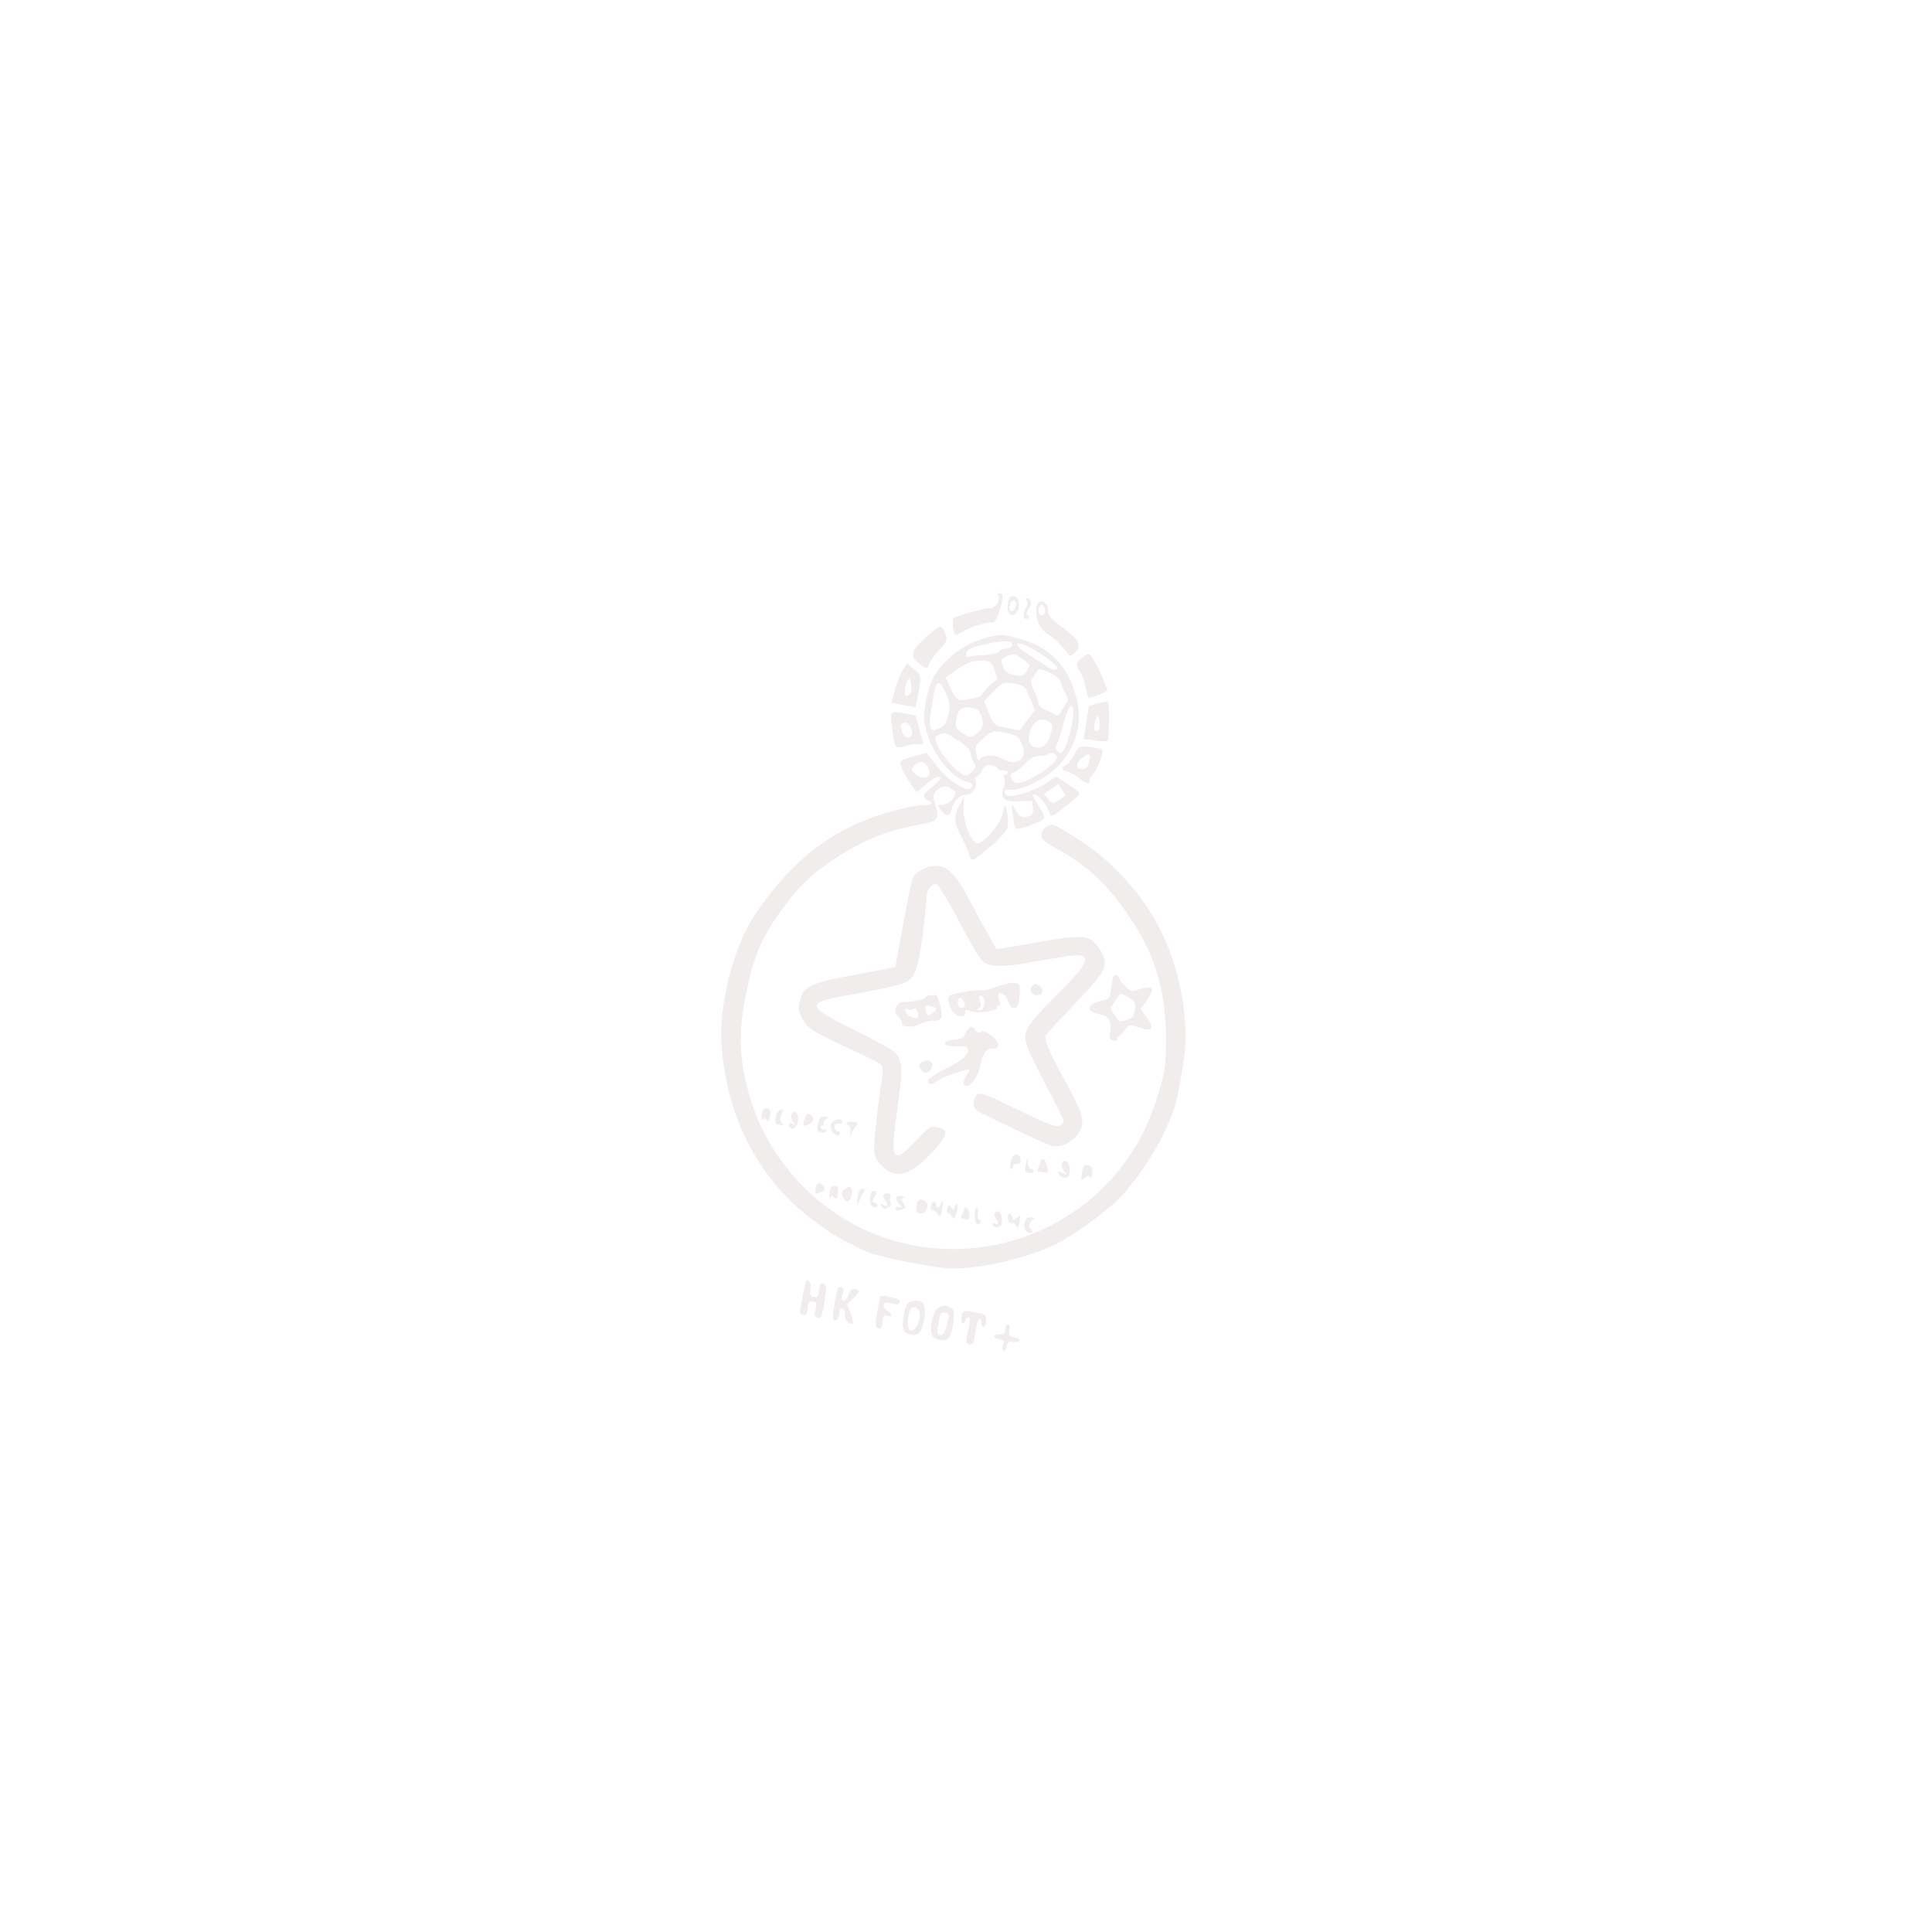 <?xml version="1.0" encoding="UTF-8" standalone="no" ?>
<!DOCTYPE svg PUBLIC "-//W3C//DTD SVG 1.1//EN" "http://www.w3.org/Graphics/SVG/1.1/DTD/svg11.dtd">
<svg xmlns="http://www.w3.org/2000/svg" xmlns:xlink="http://www.w3.org/1999/xlink" version="1.1" width="1080" height="1080" viewBox="0 0 1080 1080" xml:space="preserve">
<desc>Created with Fabric.js 5.2.4</desc>
<defs>
</defs>
<g transform="matrix(1 0 0 1 540 540)" id="b6f6a80b-4d0d-4028-a770-e7369c7e1c63"  >
<rect style="stroke: none; stroke-width: 1; stroke-dasharray: none; stroke-linecap: butt; stroke-dashoffset: 0; stroke-linejoin: miter; stroke-miterlimit: 4; fill: rgb(255,255,255); fill-rule: nonzero; opacity: 1; visibility: hidden;" vector-effect="non-scaling-stroke"  x="-540" y="-540" rx="0" ry="0" width="1080" height="1080" />
</g>
<g transform="matrix(1 0 0 1 540 540)" id="8841ee6a-e81c-4602-900f-09466887391b"  >
</g>
<g transform="matrix(0.98 0.18 -0.18 0.98 540 540)"  >
<g style="" vector-effect="non-scaling-stroke"   >
		<g transform="matrix(0.13 0 0 -0.13 -29.7 -195.36)"  >
<path style="stroke: none; stroke-width: 1; stroke-dasharray: none; stroke-linecap: butt; stroke-dashoffset: 0; stroke-linejoin: miter; stroke-miterlimit: 4; fill: rgb(237,233,232); fill-opacity: 0.79; fill-rule: nonzero; opacity: 1;" vector-effect="non-scaling-stroke"  transform=" translate(-1230.47, -3665)" d="M 1307 3759 C 1322 3744 1303 3700 1283 3700 C 1268 3700 1150 3644 1136 3630 C 1127 3621 1147 3560 1158 3560 C 1161 3560 1173 3569 1184 3579 C 1209 3602 1280 3640 1297 3640 C 1315 3640 1321 3655 1326 3715 C 1329 3762 1327 3770 1313 3770 C 1300 3770 1299 3767 1307 3759 z" stroke-linecap="round" />
</g>
		<g transform="matrix(0.13 0 0 -0.13 -10.42 -203.68)"  >
<path style="stroke: none; stroke-width: 1; stroke-dasharray: none; stroke-linecap: butt; stroke-dashoffset: 0; stroke-linejoin: miter; stroke-miterlimit: 4; fill: rgb(237,233,232); fill-opacity: 0.79; fill-rule: nonzero; opacity: 1;" vector-effect="non-scaling-stroke"  transform=" translate(-1375.13, -3727.4)" d="M 1357 3763 C 1346 3752 1349 3705 1362 3692 C 1378 3676 1400 3695 1400 3724 C 1400 3756 1373 3780 1357 3763 z M 1386 3728 C 1384 3696 1360 3693 1360 3724 C 1360 3739 1366 3750 1374 3750 C 1381 3750 1387 3741 1386 3728 z" stroke-linecap="round" />
</g>
		<g transform="matrix(0.13 0 0 -0.13 -2.39 -203.36)"  >
<path style="stroke: none; stroke-width: 1; stroke-dasharray: none; stroke-linecap: butt; stroke-dashoffset: 0; stroke-linejoin: miter; stroke-miterlimit: 4; fill: rgb(237,233,232); fill-opacity: 0.79; fill-rule: nonzero; opacity: 1;" vector-effect="non-scaling-stroke"  transform=" translate(-1435.32, -3725.02)" d="M 1427 3759 C 1435 3751 1435 3741 1427 3724 C 1416 3698 1432 3668 1447 3685 C 1452 3689 1449 3695 1443 3697 C 1433 3700 1433 3707 1441 3722 C 1453 3744 1446 3770 1428 3770 C 1419 3770 1419 3767 1427 3759 z" stroke-linecap="round" />
</g>
		<g transform="matrix(0.13 0 0 -0.13 16.19 -195.38)"  >
<path style="stroke: none; stroke-width: 1; stroke-dasharray: none; stroke-linecap: butt; stroke-dashoffset: 0; stroke-linejoin: miter; stroke-miterlimit: 4; fill: rgb(237,233,232); fill-opacity: 0.79; fill-rule: nonzero; opacity: 1;" vector-effect="non-scaling-stroke"  transform=" translate(-1574.65, -3665.14)" d="M 1477 3764 C 1465 3752 1469 3715 1486 3682 C 1496 3661 1517 3643 1548 3630 C 1574 3618 1608 3597 1623 3582 C 1651 3555 1652 3555 1666 3575 C 1694 3612 1680 3633 1600 3672 C 1538 3703 1524 3714 1520 3737 C 1515 3764 1492 3778 1477 3764 z M 1510 3723 C 1510 3716 1503 3710 1495 3710 C 1480 3710 1474 3741 1487 3753 C 1495 3761 1510 3741 1510 3723 z" stroke-linecap="round" />
</g>
		<g transform="matrix(0.13 0 0 -0.13 0 -8.61)"  >
<path style="stroke: none; stroke-width: 1; stroke-dasharray: none; stroke-linecap: butt; stroke-dashoffset: 0; stroke-linejoin: miter; stroke-miterlimit: 4; fill: rgb(237,233,232); fill-opacity: 0.79; fill-rule: nonzero; opacity: 1;" vector-effect="non-scaling-stroke"  transform=" translate(-1453.26, -2264.34)" d="M 1349 3632 C 1270 3612 1188 3556 1142 3492 C 1091 3420 1078 3383 1077 3295 C 1076 3224 1079 3208 1107 3155 C 1155 3062 1255 2980 1320 2980 C 1335 2980 1340 2975 1338 2963 C 1331 2929 1232 2969 1163 3033 L 1120 3072 L 1065 3046 C 1011 3019 1010 3018 1024 2992 C 1032 2977 1054 2950 1074 2931 L 1109 2897 L 1130 2923 C 1161 2962 1180 2980 1191 2980 C 1206 2980 1201 2969 1170 2933 C 1135 2893 1133 2880 1160 2873 C 1190 2865 1184 2853 1145 2847 C 1098 2839 958 2772 885 2721 C 725 2612 611 2465 517 2250 C 451 2097 433 1837 479 1666 C 560 1356 750 1120 1022 990 C 1099 953 1135 940 1255 908 C 1300 896 1552 891 1620 902 C 1754 922 1966 1017 2071 1103 C 2147 1166 2262 1290 2295 1346 C 2369 1468 2424 1612 2446 1745 C 2458 1812 2454 2011 2440 2075 C 2384 2338 2252 2550 2055 2695 C 1961 2764 1912 2791 1802 2835 C 1713 2870 1708 2871 1689 2854 C 1667 2834 1664 2807 1683 2793 C 1689 2788 1720 2776 1750 2766 C 1892 2718 1992 2654 2111 2532 C 2268 2372 2343 2204 2375 1941 C 2382 1882 2364 1733 2338 1640 C 2215 1190 1760 904 1295 985 C 1016 1034 763 1222 637 1475 C 564 1622 539 1732 541 1895 C 543 2074 564 2168 636 2311 C 686 2411 727 2467 809 2548 C 911 2648 1016 2714 1152 2765 C 1221 2790 1226 2801 1200 2853 C 1179 2895 1179 2899 1194 2923 C 1208 2943 1233 2951 1248 2940 C 1249 2938 1254 2937 1259 2936 C 1290 2932 1266 2876 1228 2864 L 1208 2858 L 1228 2838 C 1250 2815 1270 2821 1270 2850 C 1270 2883 1292 2918 1316 2924 C 1348 2932 1364 2964 1350 2990 C 1344 3001 1343 3010 1349 3010 C 1354 3010 1363 3024 1369 3040 C 1376 3063 1385 3070 1404 3070 C 1418 3070 1431 3066 1434 3061 C 1437 3056 1449 3054 1460 3057 C 1471 3060 1480 3057 1480 3051 C 1480 3045 1475 3040 1469 3040 C 1460 3040 1461 3036 1469 3026 C 1475 3019 1477 3000 1474 2983 C 1465 2937 1489 2923 1551 2939 C 1579 2946 1603 2951 1605 2949 C 1607 2947 1611 2933 1615 2918 C 1620 2898 1617 2889 1603 2883 C 1576 2869 1565 2872 1540 2900 C 1522 2921 1519 2922 1525 2905 C 1529 2894 1536 2870 1542 2853 C 1547 2835 1556 2820 1561 2820 C 1580 2820 1670 2875 1670 2886 C 1670 2891 1662 2905 1653 2916 C 1596 2980 1596 2980 1613 2980 C 1630 2980 1671 2944 1689 2913 C 1699 2897 1702 2898 1727 2926 C 1779 2983 1800 3010 1800 3018 C 1800 3023 1775 3037 1744 3049 L 1688 3073 L 1652 3037 C 1607 2995 1516 2946 1495 2954 C 1474 2962 1476 2980 1498 2980 C 1533 2981 1597 3018 1646 3068 C 1742 3164 1769 3301 1715 3418 C 1657 3546 1566 3614 1438 3628 C 1396 3632 1356 3634 1349 3632 z M 1400 3596 C 1400 3588 1389 3579 1375 3576 C 1361 3572 1350 3566 1350 3561 C 1350 3552 1306 3534 1264 3526 C 1254 3523 1237 3519 1228 3515 C 1215 3510 1210 3513 1210 3527 C 1210 3539 1225 3552 1258 3567 C 1352 3610 1400 3620 1400 3596 z M 1546 3573 C 1576 3559 1603 3544 1605 3539 C 1614 3526 1592 3519 1573 3529 C 1563 3534 1526 3549 1490 3563 C 1416 3591 1395 3617 1455 3606 C 1475 3602 1517 3587 1546 3573 z M 1456 3544 C 1475 3535 1490 3526 1490 3525 C 1490 3523 1486 3510 1480 3496 C 1472 3475 1464 3470 1438 3470 C 1400 3470 1387 3477 1372 3506 C 1362 3524 1364 3530 1383 3543 C 1411 3563 1415 3563 1456 3544 z M 1608 3499 C 1620 3494 1633 3482 1637 3473 C 1640 3463 1652 3445 1663 3433 C 1680 3414 1681 3406 1673 3388 C 1667 3375 1659 3357 1656 3346 C 1652 3333 1645 3330 1632 3335 C 1623 3339 1603 3345 1588 3348 C 1571 3350 1558 3361 1554 3374 C 1550 3385 1537 3408 1525 3424 C 1509 3444 1505 3458 1510 3469 C 1515 3478 1521 3493 1524 3503 C 1530 3521 1550 3520 1608 3499 z M 1344 3476 L 1362 3442 L 1336 3407 C 1322 3389 1310 3368 1310 3363 C 1310 3353 1281 3339 1232 3325 C 1209 3318 1200 3325 1163 3376 L 1142 3407 L 1185 3451 C 1225 3492 1254 3506 1305 3509 C 1319 3510 1332 3499 1344 3476 z M 1515 3386 L 1546 3338 L 1522 3289 L 1497 3240 L 1441 3241 C 1385 3241 1385 3241 1354 3288 L 1324 3335 L 1346 3370 C 1384 3429 1392 3435 1439 3435 C 1481 3435 1485 3432 1515 3386 z M 1182 3248 C 1179 3211 1173 3197 1153 3184 C 1132 3171 1126 3170 1119 3181 C 1108 3199 1108 3201 1105 3290 C 1102 3390 1113 3402 1154 3342 C 1181 3302 1185 3287 1182 3248 z M 1714 3297 C 1714 3257 1708 3212 1702 3196 C 1692 3172 1687 3170 1674 3181 C 1666 3188 1662 3200 1665 3209 C 1669 3218 1673 3250 1676 3280 C 1682 3366 1690 3394 1704 3380 C 1710 3374 1715 3339 1714 3297 z M 1632 3249 C 1629 3204 1611 3180 1580 3180 C 1543 3180 1529 3225 1551 3274 C 1564 3302 1585 3310 1615 3299 C 1632 3293 1635 3285 1632 3249 z M 1306 3292 C 1325 3280 1341 3240 1335 3221 C 1332 3211 1321 3195 1311 3186 C 1294 3170 1289 3170 1256 3184 C 1223 3198 1220 3202 1220 3239 C 1220 3267 1225 3282 1238 3289 C 1258 3301 1290 3303 1306 3292 z M 1517 3183 C 1558 3122 1514 3081 1438 3108 C 1406 3120 1350 3104 1349 3082 C 1349 3073 1342 3082 1334 3102 C 1318 3139 1319 3140 1351 3180 C 1382 3219 1385 3220 1439 3219 C 1491 3217 1497 3215 1517 3183 z M 1247 3148 C 1280 3135 1302 3119 1306 3106 C 1310 3094 1319 3077 1328 3068 C 1341 3052 1341 3048 1326 3026 C 1314 3007 1305 3003 1291 3008 C 1252 3022 1179 3080 1160 3112 C 1141 3143 1141 3146 1157 3158 C 1180 3174 1186 3174 1247 3148 z M 1675 3160 C 1693 3131 1552 3002 1518 3015 C 1496 3024 1487 3050 1504 3056 C 1512 3059 1530 3079 1545 3101 C 1562 3128 1580 3143 1601 3147 C 1617 3150 1633 3157 1636 3161 C 1643 3173 1667 3172 1675 3160 z M 1720 2976 C 1695 2952 1695 2951 1672 2970 L 1650 2989 L 1676 3015 L 1703 3042 L 1724 3021 L 1744 3000 L 1720 2976 z M 1136 3013 C 1155 2988 1153 2972 1131 2965 C 1111 2959 1070 2978 1070 2993 C 1070 3006 1094 3029 1109 3030 C 1117 3030 1129 3022 1136 3013 z" stroke-linecap="round" />
</g>
		<g transform="matrix(0.13 0 0 -0.13 -52.36 -172.51)"  >
<path style="stroke: none; stroke-width: 1; stroke-dasharray: none; stroke-linecap: butt; stroke-dashoffset: 0; stroke-linejoin: miter; stroke-miterlimit: 4; fill: rgb(237,233,232); fill-opacity: 0.79; fill-rule: nonzero; opacity: 1;" vector-effect="non-scaling-stroke"  transform=" translate(-1060.53, -3493.64)" d="M 1075 3577 C 986 3473 976 3443 1021 3418 C 1059 3396 1070 3395 1070 3416 C 1070 3425 1084 3456 1101 3484 C 1130 3530 1131 3537 1119 3559 C 1102 3588 1089 3594 1075 3577 z" stroke-linecap="round" />
</g>
		<g transform="matrix(0.13 0 0 -0.13 40.32 -172.43)"  >
<path style="stroke: none; stroke-width: 1; stroke-dasharray: none; stroke-linecap: butt; stroke-dashoffset: 0; stroke-linejoin: miter; stroke-miterlimit: 4; fill: rgb(237,233,232); fill-opacity: 0.79; fill-rule: nonzero; opacity: 1;" vector-effect="non-scaling-stroke"  transform=" translate(-1755.69, -3493.02)" d="M 1701 3569 C 1675 3541 1675 3528 1700 3505 C 1710 3496 1727 3468 1736 3444 C 1745 3420 1755 3400 1758 3400 C 1766 3400 1830 3441 1830 3446 C 1830 3457 1761 3556 1742 3573 C 1723 3591 1721 3591 1701 3569 z" stroke-linecap="round" />
</g>
		<g transform="matrix(0.13 0 0 -0.13 -60.9 -149.36)"  >
<path style="stroke: none; stroke-width: 1; stroke-dasharray: none; stroke-linecap: butt; stroke-dashoffset: 0; stroke-linejoin: miter; stroke-miterlimit: 4; fill: rgb(237,233,232); fill-opacity: 0.79; fill-rule: nonzero; opacity: 1;" vector-effect="non-scaling-stroke"  transform=" translate(-996.5, -3320)" d="M 966 3377 C 958 3360 950 3319 948 3288 L 943 3230 L 997 3230 L 1050 3230 L 1050 3299 C 1050 3367 1050 3368 1014 3389 L 979 3410 L 966 3377 z M 1016 3285 C 1013 3277 1006 3270 1000 3270 C 989 3270 986 3333 997 3344 C 1007 3354 1023 3303 1016 3285 z" stroke-linecap="round" />
</g>
		<g transform="matrix(0.13 0 0 -0.13 48.43 -148.58)"  >
<path style="stroke: none; stroke-width: 1; stroke-dasharray: none; stroke-linecap: butt; stroke-dashoffset: 0; stroke-linejoin: miter; stroke-miterlimit: 4; fill: rgb(237,233,232); fill-opacity: 0.79; fill-rule: nonzero; opacity: 1;" vector-effect="non-scaling-stroke"  transform=" translate(-1816.46, -3314.13)" d="M 1799 3389 L 1763 3370 L 1765 3298 L 1766 3226 L 1816 3229 C 1843 3230 1867 3234 1869 3236 C 1875 3242 1850 3393 1842 3401 C 1838 3405 1819 3399 1799 3389 z M 1823 3278 C 1821 3273 1815 3270 1809 3270 C 1798 3270 1797 3323 1808 3334 C 1815 3342 1829 3290 1823 3278 z" stroke-linecap="round" />
</g>
		<g transform="matrix(0.13 0 0 -0.13 43.43 -123.39)"  >
<path style="stroke: none; stroke-width: 1; stroke-dasharray: none; stroke-linecap: butt; stroke-dashoffset: 0; stroke-linejoin: miter; stroke-miterlimit: 4; fill: rgb(237,233,232); fill-opacity: 0.79; fill-rule: nonzero; opacity: 1;" vector-effect="non-scaling-stroke"  transform=" translate(-1778.95, -3125.2)" d="M 1799 3202 C 1755 3199 1752 3197 1741 3161 C 1735 3140 1723 3117 1715 3110 C 1693 3092 1697 3080 1723 3080 C 1735 3080 1762 3071 1782 3060 C 1804 3048 1822 3044 1825 3050 C 1828 3056 1828 3060 1824 3060 C 1821 3060 1824 3070 1832 3083 C 1849 3109 1865 3197 1853 3202 C 1849 3203 1824 3204 1799 3202 z M 1808 3138 C 1806 3113 1800 3104 1783 3102 C 1755 3098 1752 3124 1777 3152 C 1801 3179 1812 3174 1808 3138 z" stroke-linecap="round" />
</g>
		<g transform="matrix(0.13 0 0 -0.13 -56.55 -123.46)"  >
<path style="stroke: none; stroke-width: 1; stroke-dasharray: none; stroke-linecap: butt; stroke-dashoffset: 0; stroke-linejoin: miter; stroke-miterlimit: 4; fill: rgb(237,233,232); fill-opacity: 0.79; fill-rule: nonzero; opacity: 1;" vector-effect="non-scaling-stroke"  transform=" translate(-1029.14, -3125.73)" d="M 950 3188 C 950 3177 962 3136 986 3068 C 994 3047 1007 3046 1040 3065 C 1054 3073 1076 3079 1088 3080 C 1101 3080 1110 3083 1108 3088 C 1107 3092 1094 3119 1080 3148 L 1055 3200 L 1003 3200 C 967 3200 950 3196 950 3188 z M 1053 3113 C 1045 3091 1020 3098 1008 3126 C 998 3147 999 3153 1011 3160 C 1028 3171 1061 3134 1053 3113 z" stroke-linecap="round" />
</g>
		<g transform="matrix(0.13 0 0 -0.13 -6.08 -76.47)"  >
<path style="stroke: none; stroke-width: 1; stroke-dasharray: none; stroke-linecap: butt; stroke-dashoffset: 0; stroke-linejoin: miter; stroke-miterlimit: 4; fill: rgb(237,233,232); fill-opacity: 0.79; fill-rule: nonzero; opacity: 1;" vector-effect="non-scaling-stroke"  transform=" translate(-1407.63, -2773.3)" d="M 1301 2863 C 1284 2810 1291 2785 1338 2724 C 1359 2697 1380 2667 1383 2658 C 1393 2631 1405 2636 1441 2683 C 1460 2706 1477 2727 1480 2730 C 1483 2733 1495 2751 1507 2770 C 1526 2803 1527 2808 1514 2853 C 1497 2908 1490 2913 1492 2868 C 1494 2814 1427 2704 1400 2715 C 1370 2727 1328 2801 1321 2853 L 1314 2905 L 1301 2863 z" stroke-linecap="round" />
</g>
		<g transform="matrix(0.13 0 0 -0.13 -4.04 34.69)"  >
<path style="stroke: none; stroke-width: 1; stroke-dasharray: none; stroke-linecap: butt; stroke-dashoffset: 0; stroke-linejoin: miter; stroke-miterlimit: 4; fill: rgb(237,233,232); fill-opacity: 0.79; fill-rule: nonzero; opacity: 1;" vector-effect="non-scaling-stroke"  transform=" translate(-1422.98, -1939.58)" d="M 1223 2600 C 1211 2595 1191 2581 1178 2568 C 1156 2546 1155 2540 1155 2346 L 1155 2146 L 991 2083 C 806 2013 779 1993 776 1928 C 774 1897 780 1880 798 1858 C 835 1814 838 1813 1105 1743 C 1138 1735 1169 1724 1174 1719 C 1180 1714 1185 1682 1186 1648 C 1191 1488 1202 1363 1212 1338 C 1224 1306 1277 1270 1310 1270 C 1357 1270 1395 1300 1449 1379 C 1510 1470 1512 1500 1457 1500 C 1428 1500 1420 1493 1377 1425 C 1298 1301 1283 1319 1274 1546 C 1267 1717 1260 1749 1224 1782 C 1213 1791 1131 1819 1040 1845 C 804 1911 798 1924 972 1989 C 1034 2013 1094 2036 1105 2040 C 1116 2045 1141 2056 1160 2064 C 1247 2101 1254 2121 1246 2294 C 1242 2372 1237 2450 1233 2468 C 1228 2501 1242 2530 1265 2530 C 1272 2530 1315 2484 1360 2428 C 1519 2228 1517 2230 1567 2230 C 1592 2230 1650 2244 1703 2264 C 1892 2334 1911 2340 1930 2340 C 1973 2340 1962 2303 1885 2189 C 1780 2035 1760 1998 1760 1964 C 1760 1930 1783 1894 1902 1743 C 1950 1682 1990 1628 1990 1622 C 1990 1617 1984 1607 1976 1601 C 1965 1592 1930 1598 1818 1628 C 1618 1683 1615 1684 1600 1666 C 1593 1657 1590 1640 1594 1626 C 1598 1608 1611 1600 1647 1590 C 1674 1583 1750 1562 1817 1544 C 1885 1525 1949 1510 1961 1510 C 1998 1510 2037 1537 2058 1577 C 2082 1620 2072 1656 2019 1727 C 1990 1764 1965 1797 1961 1800 C 1958 1803 1929 1839 1897 1881 C 1859 1932 1842 1963 1846 1974 C 1850 1983 1895 2054 1946 2132 C 2057 2299 2064 2326 2005 2385 C 1950 2439 1938 2438 1653 2331 L 1570 2301 L 1523 2359 C 1496 2390 1448 2450 1415 2492 C 1327 2602 1286 2625 1223 2600 z" stroke-linecap="round" />
</g>
		<g transform="matrix(0.13 0 0 -0.13 90.45 8)"  >
<path style="stroke: none; stroke-width: 1; stroke-dasharray: none; stroke-linecap: butt; stroke-dashoffset: 0; stroke-linejoin: miter; stroke-miterlimit: 4; fill: rgb(237,233,232); fill-opacity: 0.79; fill-rule: nonzero; opacity: 1;" vector-effect="non-scaling-stroke"  transform=" translate(-2131.64, -2139.76)" d="M 2069 2268 C 2069 2261 2069 2237 2070 2214 C 2071 2177 2068 2172 2041 2160 C 2024 2154 2005 2141 1998 2133 C 1982 2114 2003 2100 2048 2100 C 2083 2100 2100 2075 2100 2024 C 2100 2006 2105 2000 2121 2000 C 2132 2000 2138 2005 2135 2010 C 2132 2016 2132 2020 2137 2020 C 2141 2020 2151 2034 2159 2051 C 2172 2081 2174 2081 2221 2075 C 2280 2067 2286 2082 2241 2126 L 2211 2155 L 2231 2199 C 2242 2224 2247 2247 2242 2252 C 2238 2256 2217 2251 2195 2240 C 2159 2221 2155 2221 2131 2237 C 2117 2246 2101 2259 2097 2267 C 2087 2283 2070 2284 2069 2268 z M 2187 2149 C 2190 2120 2186 2113 2160 2098 C 2130 2081 2130 2081 2105 2108 C 2091 2123 2081 2137 2083 2140 C 2085 2143 2092 2159 2099 2177 C 2111 2208 2112 2208 2148 2196 C 2179 2185 2185 2178 2187 2149 z" stroke-linecap="round" />
</g>
		<g transform="matrix(0.13 0 0 -0.13 41.33 5.88)"  >
<path style="stroke: none; stroke-width: 1; stroke-dasharray: none; stroke-linecap: butt; stroke-dashoffset: 0; stroke-linejoin: miter; stroke-miterlimit: 4; fill: rgb(237,233,232); fill-opacity: 0.79; fill-rule: nonzero; opacity: 1;" vector-effect="non-scaling-stroke"  transform=" translate(-1763.23, -2155.65)" d="M 1741 2166 C 1727 2149 1752 2125 1775 2134 C 1795 2141 1794 2166 1774 2174 C 1753 2182 1754 2182 1741 2166 z" stroke-linecap="round" />
</g>
		<g transform="matrix(0.13 0 0 -0.13 13.1 16.35)"  >
<path style="stroke: none; stroke-width: 1; stroke-dasharray: none; stroke-linecap: butt; stroke-dashoffset: 0; stroke-linejoin: miter; stroke-miterlimit: 4; fill: rgb(237,233,232); fill-opacity: 0.79; fill-rule: nonzero; opacity: 1;" vector-effect="non-scaling-stroke"  transform=" translate(-1551.49, -2077.18)" d="M 1630 2156 C 1560 2119 1540 2109 1538 2111 C 1530 2118 1407 2073 1402 2062 C 1396 2045 1416 2007 1440 1992 C 1464 1978 1491 1986 1483 2006 C 1479 2018 1483 2020 1503 2015 C 1532 2007 1623 2037 1614 2051 C 1611 2056 1614 2060 1620 2060 C 1627 2060 1628 2066 1620 2079 C 1605 2108 1608 2119 1629 2113 C 1639 2111 1653 2097 1659 2083 C 1666 2068 1677 2060 1687 2062 C 1701 2065 1704 2074 1701 2110 C 1700 2135 1696 2158 1693 2162 C 1686 2174 1658 2171 1630 2156 z M 1558 2058 C 1560 2041 1555 2030 1544 2026 C 1531 2021 1530 2022 1538 2033 C 1545 2041 1545 2051 1540 2060 C 1527 2081 1528 2092 1543 2088 C 1549 2085 1556 2072 1558 2058 z M 1475 2030 C 1466 2015 1453 2018 1446 2036 C 1437 2060 1449 2072 1466 2055 C 1475 2047 1478 2036 1475 2030 z" stroke-linecap="round" />
</g>
		<g transform="matrix(0.13 0 0 -0.13 -21.43 29.23)"  >
<path style="stroke: none; stroke-width: 1; stroke-dasharray: none; stroke-linecap: butt; stroke-dashoffset: 0; stroke-linejoin: miter; stroke-miterlimit: 4; fill: rgb(237,233,232); fill-opacity: 0.79; fill-rule: nonzero; opacity: 1;" vector-effect="non-scaling-stroke"  transform=" translate(-1292.55, -1980.55)" d="M 1328 2053 C 1318 2051 1310 2045 1310 2040 C 1310 2032 1254 2009 1221 2004 C 1188 1998 1181 1956 1210 1938 C 1221 1931 1230 1919 1230 1911 C 1230 1894 1285 1903 1309 1924 C 1318 1931 1336 1940 1350 1944 C 1399 1956 1402 1963 1381 2013 C 1370 2039 1357 2059 1353 2059 C 1349 2058 1337 2056 1328 2053 z M 1364 2001 C 1366 1998 1360 1987 1350 1977 C 1334 1961 1333 1961 1322 1984 C 1313 2005 1314 2008 1336 2008 C 1349 2008 1362 2005 1364 2001 z M 1292 1948 C 1281 1937 1242 1950 1236 1967 C 1232 1978 1234 1980 1245 1977 C 1253 1973 1262 1976 1266 1982 C 1271 1989 1278 1987 1287 1975 C 1294 1964 1297 1953 1292 1948 z" stroke-linecap="round" />
</g>
		<g transform="matrix(0.13 0 0 -0.13 8.23 50.92)"  >
<path style="stroke: none; stroke-width: 1; stroke-dasharray: none; stroke-linecap: butt; stroke-dashoffset: 0; stroke-linejoin: miter; stroke-miterlimit: 4; fill: rgb(237,233,232); fill-opacity: 0.79; fill-rule: nonzero; opacity: 1;" vector-effect="non-scaling-stroke"  transform=" translate(-1515, -1817.86)" d="M 1513 1948 C 1507 1941 1501 1926 1499 1915 C 1496 1902 1483 1893 1457 1887 C 1436 1882 1421 1873 1423 1866 C 1428 1854 1439 1854 1488 1864 C 1512 1870 1521 1868 1526 1856 C 1534 1835 1507 1803 1438 1752 C 1406 1728 1380 1702 1380 1694 C 1380 1675 1396 1676 1418 1698 C 1441 1719 1464 1734 1513 1759 C 1548 1777 1551 1777 1545 1762 C 1528 1722 1528 1700 1544 1700 C 1566 1700 1590 1752 1590 1800 C 1590 1851 1605 1880 1630 1880 C 1643 1880 1650 1887 1650 1898 C 1650 1921 1582 1956 1567 1941 C 1559 1933 1551 1935 1540 1945 C 1526 1958 1521 1958 1513 1948 z" stroke-linecap="round" />
</g>
		<g transform="matrix(0.13 0 0 -0.13 -12.09 59.5)"  >
<path style="stroke: none; stroke-width: 1; stroke-dasharray: none; stroke-linecap: butt; stroke-dashoffset: 0; stroke-linejoin: miter; stroke-miterlimit: 4; fill: rgb(237,233,232); fill-opacity: 0.79; fill-rule: nonzero; opacity: 1;" vector-effect="non-scaling-stroke"  transform=" translate(-1362.55, -1753.51)" d="M 1341 1766 C 1332 1755 1333 1748 1346 1736 C 1365 1716 1390 1731 1390 1761 C 1390 1784 1358 1787 1341 1766 z" stroke-linecap="round" />
</g>
		<g transform="matrix(0.13 0 0 -0.13 -87.29 102.03)"  >
<path style="stroke: none; stroke-width: 1; stroke-dasharray: none; stroke-linecap: butt; stroke-dashoffset: 0; stroke-linejoin: miter; stroke-miterlimit: 4; fill: rgb(237,233,232); fill-opacity: 0.79; fill-rule: nonzero; opacity: 1;" vector-effect="non-scaling-stroke"  transform=" translate(-798.56, -1434.53)" d="M 793 1463 C 786 1461 780 1445 780 1429 C 780 1406 784 1400 803 1400 C 819 1400 821 1403 811 1409 C 803 1414 799 1428 802 1444 C 805 1458 807 1470 806 1469 C 806 1469 799 1466 793 1463 z" stroke-linecap="round" />
</g>
		<g transform="matrix(0.13 0 0 -0.13 -79.35 102.51)"  >
<path style="stroke: none; stroke-width: 1; stroke-dasharray: none; stroke-linecap: butt; stroke-dashoffset: 0; stroke-linejoin: miter; stroke-miterlimit: 4; fill: rgb(237,233,232); fill-opacity: 0.79; fill-rule: nonzero; opacity: 1;" vector-effect="non-scaling-stroke"  transform=" translate(-858.11, -1430.92)" d="M 844 1455 C 840 1446 845 1433 856 1424 C 873 1410 873 1409 858 1414 C 840 1419 833 1406 848 1396 C 864 1386 879 1407 876 1435 C 872 1468 853 1480 844 1455 z" stroke-linecap="round" />
</g>
		<g transform="matrix(0.13 0 0 -0.13 -71.23 101.09)"  >
<path style="stroke: none; stroke-width: 1; stroke-dasharray: none; stroke-linecap: butt; stroke-dashoffset: 0; stroke-linejoin: miter; stroke-miterlimit: 4; fill: rgb(237,233,232); fill-opacity: 0.79; fill-rule: nonzero; opacity: 1;" vector-effect="non-scaling-stroke"  transform=" translate(-919.04, -1441.64)" d="M 907 1464 C 903 1460 900 1446 900 1433 C 900 1412 902 1411 920 1422 C 931 1429 939 1441 938 1449 C 935 1465 917 1474 907 1464 z" stroke-linecap="round" />
</g>
		<g transform="matrix(0.13 0 0 -0.13 -63.1 101.97)"  >
<path style="stroke: none; stroke-width: 1; stroke-dasharray: none; stroke-linecap: butt; stroke-dashoffset: 0; stroke-linejoin: miter; stroke-miterlimit: 4; fill: rgb(237,233,232); fill-opacity: 0.79; fill-rule: nonzero; opacity: 1;" vector-effect="non-scaling-stroke"  transform=" translate(-980, -1435)" d="M 967 1463 C 963 1460 960 1444 960 1428 C 960 1407 965 1400 980 1400 C 991 1400 1000 1405 1000 1411 C 1000 1416 996 1419 991 1415 C 986 1412 979 1414 975 1420 C 972 1425 974 1430 980 1430 C 986 1430 988 1435 984 1441 C 981 1447 984 1456 991 1461 C 1002 1468 1002 1470 989 1470 C 980 1470 970 1467 967 1463 z" stroke-linecap="round" />
</g>
		<g transform="matrix(0.13 0 0 -0.13 -55.52 101.98)"  >
<path style="stroke: none; stroke-width: 1; stroke-dasharray: none; stroke-linecap: butt; stroke-dashoffset: 0; stroke-linejoin: miter; stroke-miterlimit: 4; fill: rgb(237,233,232); fill-opacity: 0.79; fill-rule: nonzero; opacity: 1;" vector-effect="non-scaling-stroke"  transform=" translate(-1036.86, -1434.9)" d="M 1021 1456 C 1012 1445 1011 1436 1020 1421 C 1031 1400 1060 1392 1060 1410 C 1060 1416 1055 1419 1048 1418 C 1042 1416 1034 1423 1032 1433 C 1030 1443 1034 1450 1044 1450 C 1053 1450 1060 1455 1060 1460 C 1060 1475 1034 1472 1021 1456 z" stroke-linecap="round" />
</g>
		<g transform="matrix(0.13 0 0 -0.13 -46.71 101.86)"  >
<path style="stroke: none; stroke-width: 1; stroke-dasharray: none; stroke-linecap: butt; stroke-dashoffset: 0; stroke-linejoin: miter; stroke-miterlimit: 4; fill: rgb(237,233,232); fill-opacity: 0.79; fill-rule: nonzero; opacity: 1;" vector-effect="non-scaling-stroke"  transform=" translate(-1102.93, -1435.8)" d="M 1080 1460 C 1080 1455 1085 1450 1090 1450 C 1096 1450 1101 1438 1101 1423 C 1103 1395 1103 1395 1107 1420 C 1110 1434 1117 1451 1122 1458 C 1130 1467 1126 1470 1106 1470 C 1092 1470 1080 1466 1080 1460 z" stroke-linecap="round" />
</g>
		<g transform="matrix(0.13 0 0 -0.13 74.98 102.22)"  >
<path style="stroke: none; stroke-width: 1; stroke-dasharray: none; stroke-linecap: butt; stroke-dashoffset: 0; stroke-linejoin: miter; stroke-miterlimit: 4; fill: rgb(237,233,232); fill-opacity: 0.79; fill-rule: nonzero; opacity: 1;" vector-effect="non-scaling-stroke"  transform=" translate(-2015.57, -1433.12)" d="M 2000 1454 C 2000 1445 2008 1431 2018 1423 C 2033 1410 2033 1410 2010 1416 C 1988 1422 1987 1421 1998 1407 C 2012 1390 2040 1395 2040 1414 C 2040 1420 2037 1435 2034 1448 C 2027 1473 2000 1478 2000 1454 z" stroke-linecap="round" />
</g>
		<g transform="matrix(0.13 0 0 -0.13 87.85 101.83)"  >
<path style="stroke: none; stroke-width: 1; stroke-dasharray: none; stroke-linecap: butt; stroke-dashoffset: 0; stroke-linejoin: miter; stroke-miterlimit: 4; fill: rgb(237,233,232); fill-opacity: 0.79; fill-rule: nonzero; opacity: 1;" vector-effect="non-scaling-stroke"  transform=" translate(-2112.09, -1436.08)" d="M 2090 1433 C 2091 1400 2092 1397 2104 1412 C 2112 1423 2120 1426 2126 1420 C 2132 1414 2135 1420 2134 1438 C 2134 1458 2127 1466 2112 1468 C 2093 1471 2090 1467 2090 1433 z" stroke-linecap="round" />
</g>
		<g transform="matrix(0.13 0 0 -0.13 -95.24 102.26)"  >
<path style="stroke: none; stroke-width: 1; stroke-dasharray: none; stroke-linecap: butt; stroke-dashoffset: 0; stroke-linejoin: miter; stroke-miterlimit: 4; fill: rgb(237,233,232); fill-opacity: 0.79; fill-rule: nonzero; opacity: 1;" vector-effect="non-scaling-stroke"  transform=" translate(-738.93, -1432.81)" d="M 721 1428 C 721 1410 724 1401 727 1408 C 730 1417 736 1418 744 1411 C 754 1403 757 1408 757 1430 C 757 1452 752 1460 738 1460 C 724 1460 720 1453 721 1428 z" stroke-linecap="round" />
</g>
		<g transform="matrix(0.13 0 0 -0.13 47.22 103.21)"  >
<path style="stroke: none; stroke-width: 1; stroke-dasharray: none; stroke-linecap: butt; stroke-dashoffset: 0; stroke-linejoin: miter; stroke-miterlimit: 4; fill: rgb(237,233,232); fill-opacity: 0.79; fill-rule: nonzero; opacity: 1;" vector-effect="non-scaling-stroke"  transform=" translate(-1807.42, -1425.71)" d="M 1788 1430 C 1785 1413 1787 1397 1792 1394 C 1796 1391 1800 1396 1800 1404 C 1800 1413 1807 1420 1816 1420 C 1836 1420 1830 1454 1809 1458 C 1797 1460 1791 1452 1788 1430 z" stroke-linecap="round" />
</g>
		<g transform="matrix(0.13 0 0 -0.13 55.62 103.79)"  >
<path style="stroke: none; stroke-width: 1; stroke-dasharray: none; stroke-linecap: butt; stroke-dashoffset: 0; stroke-linejoin: miter; stroke-miterlimit: 4; fill: rgb(237,233,232); fill-opacity: 0.79; fill-rule: nonzero; opacity: 1;" vector-effect="non-scaling-stroke"  transform=" translate(-1870.41, -1421.38)" d="M 1851 1428 C 1850 1396 1853 1390 1870 1390 C 1881 1390 1890 1395 1890 1400 C 1890 1406 1884 1410 1876 1410 C 1868 1410 1859 1422 1857 1438 C 1854 1460 1853 1458 1851 1428 z" stroke-linecap="round" />
</g>
		<g transform="matrix(0.13 0 0 -0.13 63.08 102.42)"  >
<path style="stroke: none; stroke-width: 1; stroke-dasharray: none; stroke-linecap: butt; stroke-dashoffset: 0; stroke-linejoin: miter; stroke-miterlimit: 4; fill: rgb(237,233,232); fill-opacity: 0.79; fill-rule: nonzero; opacity: 1;" vector-effect="non-scaling-stroke"  transform=" translate(-1926.36, -1431.64)" d="M 1910 1446 C 1910 1438 1907 1425 1904 1417 C 1900 1406 1905 1402 1924 1404 C 1938 1404 1950 1406 1950 1407 C 1950 1408 1946 1420 1940 1434 C 1930 1462 1910 1469 1910 1446 z" stroke-linecap="round" />
</g>
		<g transform="matrix(0.13 0 0 -0.13 8.23 136.39)"  >
<path style="stroke: none; stroke-width: 1; stroke-dasharray: none; stroke-linecap: butt; stroke-dashoffset: 0; stroke-linejoin: miter; stroke-miterlimit: 4; fill: rgb(237,233,232); fill-opacity: 0.79; fill-rule: nonzero; opacity: 1;" vector-effect="non-scaling-stroke"  transform=" translate(-1515, -1176.88)" d="M 1530 1195 C 1530 1187 1526 1180 1520 1180 C 1515 1180 1510 1185 1510 1190 C 1510 1196 1506 1200 1500 1200 C 1495 1200 1490 1190 1490 1178 C 1490 1166 1493 1160 1497 1163 C 1500 1167 1512 1163 1522 1153 C 1539 1138 1540 1139 1540 1173 C 1540 1194 1538 1210 1535 1210 C 1532 1210 1530 1203 1530 1195 z" stroke-linecap="round" />
</g>
		<g transform="matrix(0.13 0 0 -0.13 17.13 136.55)"  >
<path style="stroke: none; stroke-width: 1; stroke-dasharray: none; stroke-linecap: butt; stroke-dashoffset: 0; stroke-linejoin: miter; stroke-miterlimit: 4; fill: rgb(237,233,232); fill-opacity: 0.79; fill-rule: nonzero; opacity: 1;" vector-effect="non-scaling-stroke"  transform=" translate(-1581.7, -1175.69)" d="M 1590 1194 C 1590 1181 1587 1180 1575 1190 C 1562 1200 1560 1199 1560 1180 C 1560 1167 1563 1160 1567 1163 C 1570 1167 1578 1162 1585 1153 C 1596 1139 1598 1141 1602 1169 C 1605 1186 1603 1203 1598 1206 C 1594 1209 1590 1204 1590 1194 z" stroke-linecap="round" />
</g>
		<g transform="matrix(0.13 0 0 -0.13 32.05 136.64)"  >
<path style="stroke: none; stroke-width: 1; stroke-dasharray: none; stroke-linecap: butt; stroke-dashoffset: 0; stroke-linejoin: miter; stroke-miterlimit: 4; fill: rgb(237,233,232); fill-opacity: 0.79; fill-rule: nonzero; opacity: 1;" vector-effect="non-scaling-stroke"  transform=" translate(-1693.61, -1175)" d="M 1678 1175 C 1681 1154 1688 1140 1696 1140 C 1704 1140 1710 1145 1710 1150 C 1710 1156 1706 1160 1700 1160 C 1695 1160 1690 1171 1690 1185 C 1690 1199 1686 1210 1682 1210 C 1678 1210 1676 1194 1678 1175 z" stroke-linecap="round" />
</g>
		<g transform="matrix(0.13 0 0 -0.13 43.41 136.61)"  >
<path style="stroke: none; stroke-width: 1; stroke-dasharray: none; stroke-linecap: butt; stroke-dashoffset: 0; stroke-linejoin: miter; stroke-miterlimit: 4; fill: rgb(237,233,232); fill-opacity: 0.79; fill-rule: nonzero; opacity: 1;" vector-effect="non-scaling-stroke"  transform=" translate(-1778.86, -1175.19)" d="M 1760 1196 C 1760 1188 1765 1178 1770 1175 C 1776 1172 1780 1164 1780 1159 C 1780 1153 1776 1152 1770 1155 C 1765 1158 1760 1156 1760 1151 C 1760 1137 1787 1137 1795 1150 C 1804 1165 1789 1210 1774 1210 C 1766 1210 1760 1204 1760 1196 z" stroke-linecap="round" />
</g>
		<g transform="matrix(0.13 0 0 -0.13 51.95 135.68)"  >
<path style="stroke: none; stroke-width: 1; stroke-dasharray: none; stroke-linecap: butt; stroke-dashoffset: 0; stroke-linejoin: miter; stroke-miterlimit: 4; fill: rgb(237,233,232); fill-opacity: 0.79; fill-rule: nonzero; opacity: 1;" vector-effect="non-scaling-stroke"  transform=" translate(-1842.87, -1182.18)" d="M 1817 1190 C 1822 1172 1827 1168 1846 1171 C 1850 1171 1857 1166 1861 1158 C 1867 1150 1870 1157 1870 1180 C 1869 1212 1868 1213 1856 1197 C 1844 1182 1842 1181 1836 1195 C 1828 1217 1811 1213 1817 1190 z" stroke-linecap="round" />
</g>
		<g transform="matrix(0.13 0 0 -0.13 60.9 136.43)"  >
<path style="stroke: none; stroke-width: 1; stroke-dasharray: none; stroke-linecap: butt; stroke-dashoffset: 0; stroke-linejoin: miter; stroke-miterlimit: 4; fill: rgb(237,233,232); fill-opacity: 0.79; fill-rule: nonzero; opacity: 1;" vector-effect="non-scaling-stroke"  transform=" translate(-1910, -1176.55)" d="M 1897 1203 C 1884 1190 1890 1152 1906 1146 C 1927 1138 1939 1148 1922 1159 C 1908 1168 1909 1191 1925 1202 C 1931 1207 1928 1210 1919 1210 C 1910 1210 1900 1207 1897 1203 z" stroke-linecap="round" />
</g>
		<g transform="matrix(0.13 0 0 -0.13 -42.66 137.8)"  >
<path style="stroke: none; stroke-width: 1; stroke-dasharray: none; stroke-linecap: butt; stroke-dashoffset: 0; stroke-linejoin: miter; stroke-miterlimit: 4; fill: rgb(237,233,232); fill-opacity: 0.79; fill-rule: nonzero; opacity: 1;" vector-effect="non-scaling-stroke"  transform=" translate(-1133.33, -1166.24)" d="M 1120 1184 C 1110 1173 1109 1164 1117 1152 C 1134 1125 1155 1132 1155 1164 C 1155 1198 1139 1208 1120 1184 z" stroke-linecap="round" />
</g>
		<g transform="matrix(0.13 0 0 -0.13 -34.73 137.82)"  >
<path style="stroke: none; stroke-width: 1; stroke-dasharray: none; stroke-linecap: butt; stroke-dashoffset: 0; stroke-linejoin: miter; stroke-miterlimit: 4; fill: rgb(237,233,232); fill-opacity: 0.79; fill-rule: nonzero; opacity: 1;" vector-effect="non-scaling-stroke"  transform=" translate(-1192.82, -1166.16)" d="M 1180 1163 C 1180 1126 1187 1121 1193 1156 C 1194 1166 1199 1181 1203 1188 C 1208 1195 1206 1200 1196 1200 C 1184 1200 1180 1190 1180 1163 z" stroke-linecap="round" />
</g>
		<g transform="matrix(0.13 0 0 -0.13 -27.01 137.88)"  >
<path style="stroke: none; stroke-width: 1; stroke-dasharray: none; stroke-linecap: butt; stroke-dashoffset: 0; stroke-linejoin: miter; stroke-miterlimit: 4; fill: rgb(237,233,232); fill-opacity: 0.79; fill-rule: nonzero; opacity: 1;" vector-effect="non-scaling-stroke"  transform=" translate(-1250.71, -1165.69)" d="M 1232 1168 C 1234 1146 1241 1134 1253 1132 C 1262 1130 1270 1133 1270 1139 C 1270 1145 1263 1150 1255 1150 C 1244 1150 1243 1155 1250 1175 C 1258 1195 1256 1200 1244 1200 C 1233 1200 1230 1191 1232 1168 z" stroke-linecap="round" />
</g>
		<g transform="matrix(0.13 0 0 -0.13 -20.11 137.85)"  >
<path style="stroke: none; stroke-width: 1; stroke-dasharray: none; stroke-linecap: butt; stroke-dashoffset: 0; stroke-linejoin: miter; stroke-miterlimit: 4; fill: rgb(237,233,232); fill-opacity: 0.79; fill-rule: nonzero; opacity: 1;" vector-effect="non-scaling-stroke"  transform=" translate(-1302.41, -1165.9)" d="M 1286 1191 C 1283 1186 1287 1177 1295 1170 C 1315 1153 1314 1139 1293 1147 C 1278 1152 1277 1150 1287 1140 C 1297 1129 1302 1129 1315 1140 C 1325 1148 1327 1157 1321 1163 C 1316 1168 1314 1179 1317 1186 C 1323 1201 1295 1206 1286 1191 z" stroke-linecap="round" />
</g>
		<g transform="matrix(0.13 0 0 -0.13 -12.02 137.68)"  >
<path style="stroke: none; stroke-width: 1; stroke-dasharray: none; stroke-linecap: butt; stroke-dashoffset: 0; stroke-linejoin: miter; stroke-miterlimit: 4; fill: rgb(237,233,232); fill-opacity: 0.79; fill-rule: nonzero; opacity: 1;" vector-effect="non-scaling-stroke"  transform=" translate(-1363.1, -1167.18)" d="M 1340 1189 C 1340 1182 1348 1171 1358 1164 C 1374 1151 1374 1151 1357 1150 C 1347 1150 1342 1145 1345 1140 C 1349 1133 1358 1134 1371 1141 C 1390 1151 1391 1153 1375 1170 C 1362 1184 1362 1189 1372 1193 C 1379 1196 1375 1199 1363 1199 C 1350 1200 1340 1195 1340 1189 z" stroke-linecap="round" />
</g>
		<g transform="matrix(0.13 0 0 -0.13 0 137.3)"  >
<path style="stroke: none; stroke-width: 1; stroke-dasharray: none; stroke-linecap: butt; stroke-dashoffset: 0; stroke-linejoin: miter; stroke-miterlimit: 4; fill: rgb(237,233,232); fill-opacity: 0.79; fill-rule: nonzero; opacity: 1;" vector-effect="non-scaling-stroke"  transform=" translate(-1453.25, -1170)" d="M 1430 1170 C 1430 1147 1435 1140 1449 1140 C 1470 1140 1482 1162 1474 1185 C 1470 1193 1459 1200 1449 1200 C 1435 1200 1430 1193 1430 1170 z" stroke-linecap="round" />
</g>
		<g transform="matrix(0.13 0 0 -0.13 25.03 136.64)"  >
<path style="stroke: none; stroke-width: 1; stroke-dasharray: none; stroke-linecap: butt; stroke-dashoffset: 0; stroke-linejoin: miter; stroke-miterlimit: 4; fill: rgb(237,233,232); fill-opacity: 0.79; fill-rule: nonzero; opacity: 1;" vector-effect="non-scaling-stroke"  transform=" translate(-1641.01, -1174.96)" d="M 1630 1191 C 1630 1186 1627 1175 1624 1166 C 1620 1154 1624 1150 1639 1150 C 1661 1150 1664 1158 1654 1184 C 1647 1201 1630 1206 1630 1191 z" stroke-linecap="round" />
</g>
		<g transform="matrix(0.13 0 0 -0.13 -57.96 137.77)"  >
<path style="stroke: none; stroke-width: 1; stroke-dasharray: none; stroke-linecap: butt; stroke-dashoffset: 0; stroke-linejoin: miter; stroke-miterlimit: 4; fill: rgb(237,233,232); fill-opacity: 0.79; fill-rule: nonzero; opacity: 1;" vector-effect="non-scaling-stroke"  transform=" translate(-1018.54, -1166.48)" d="M 1000 1165 C 1000 1142 1002 1140 1021 1150 C 1044 1163 1042 1183 1017 1188 C 1005 1191 1000 1184 1000 1165 z" stroke-linecap="round" />
</g>
		<g transform="matrix(0.13 0 0 -0.13 -49.91 138.26)"  >
<path style="stroke: none; stroke-width: 1; stroke-dasharray: none; stroke-linecap: butt; stroke-dashoffset: 0; stroke-linejoin: miter; stroke-miterlimit: 4; fill: rgb(237,233,232); fill-opacity: 0.79; fill-rule: nonzero; opacity: 1;" vector-effect="non-scaling-stroke"  transform=" translate(-1078.93, -1162.81)" d="M 1061 1158 C 1061 1140 1064 1131 1067 1138 C 1070 1147 1076 1148 1084 1141 C 1094 1133 1097 1138 1097 1160 C 1097 1182 1092 1190 1078 1190 C 1064 1190 1060 1183 1061 1158 z" stroke-linecap="round" />
</g>
		<g transform="matrix(0.13 0 0 -0.13 -50.4 199.34)"  >
<path style="stroke: none; stroke-width: 1; stroke-dasharray: none; stroke-linecap: butt; stroke-dashoffset: 0; stroke-linejoin: miter; stroke-miterlimit: 4; fill: rgb(237,233,232); fill-opacity: 0.79; fill-rule: nonzero; opacity: 1;" vector-effect="non-scaling-stroke"  transform=" translate(-1075.29, -704.7)" d="M 1029 778 C 1029 777 1028 742 1027 702 C 1025 639 1027 630 1043 630 C 1056 630 1060 637 1058 663 C 1055 689 1059 695 1075 695 C 1091 695 1095 689 1092 663 C 1090 637 1094 630 1108 630 C 1123 630 1125 639 1124 703 C 1123 761 1119 776 1106 778 C 1093 781 1090 775 1092 748 C 1095 721 1092 715 1075 715 C 1060 715 1055 722 1055 744 C 1055 760 1049 775 1043 777 C 1036 780 1030 780 1029 778 z" stroke-linecap="round" />
</g>
		<g transform="matrix(0.13 0 0 -0.13 -32.2 199.33)"  >
<path style="stroke: none; stroke-width: 1; stroke-dasharray: none; stroke-linecap: butt; stroke-dashoffset: 0; stroke-linejoin: miter; stroke-miterlimit: 4; fill: rgb(237,233,232); fill-opacity: 0.79; fill-rule: nonzero; opacity: 1;" vector-effect="non-scaling-stroke"  transform=" translate(-1211.79, -704.78)" d="M 1165 705 C 1165 643 1168 630 1180 632 C 1190 634 1194 645 1192 664 C 1188 698 1213 696 1218 661 C 1221 639 1245 622 1257 633 C 1260 636 1252 655 1240 674 L 1218 710 L 1239 739 C 1265 775 1265 780 1241 780 C 1227 780 1220 772 1218 753 C 1216 739 1209 725 1202 722 C 1192 719 1189 726 1192 746 C 1194 766 1190 776 1180 778 C 1167 780 1164 768 1165 705 z" stroke-linecap="round" />
</g>
		<g transform="matrix(0.13 0 0 -0.13 -8.23 199.6)"  >
<path style="stroke: none; stroke-width: 1; stroke-dasharray: none; stroke-linecap: butt; stroke-dashoffset: 0; stroke-linejoin: miter; stroke-miterlimit: 4; fill: rgb(237,233,232); fill-opacity: 0.79; fill-rule: nonzero; opacity: 1;" vector-effect="non-scaling-stroke"  transform=" translate(-1391.5, -702.81)" d="M 1349 770 C 1349 767 1348 736 1348 700 C 1348 648 1351 634 1364 632 C 1377 629 1380 636 1378 662 C 1376 689 1378 694 1393 692 C 1417 688 1415 706 1390 713 C 1379 716 1370 726 1370 735 C 1370 747 1378 751 1403 748 C 1426 746 1435 749 1435 759 C 1435 770 1423 774 1392 774 C 1369 775 1350 773 1349 770 z" stroke-linecap="round" />
</g>
		<g transform="matrix(0.13 0 0 -0.13 6.9 199.29)"  >
<path style="stroke: none; stroke-width: 1; stroke-dasharray: none; stroke-linecap: butt; stroke-dashoffset: 0; stroke-linejoin: miter; stroke-miterlimit: 4; fill: rgb(237,233,232); fill-opacity: 0.79; fill-rule: nonzero; opacity: 1;" vector-effect="non-scaling-stroke"  transform=" translate(-1505, -705.1)" d="M 1478 769 C 1464 762 1460 746 1460 707 C 1460 650 1472 630 1505 630 C 1538 630 1550 650 1550 705 C 1550 774 1524 796 1478 769 z M 1528 721 C 1536 667 1502 623 1486 666 C 1478 687 1478 735 1487 744 C 1501 757 1525 744 1528 721 z" stroke-linecap="round" />
</g>
		<g transform="matrix(0.13 0 0 -0.13 23.18 199.31)"  >
<path style="stroke: none; stroke-width: 1; stroke-dasharray: none; stroke-linecap: butt; stroke-dashoffset: 0; stroke-linejoin: miter; stroke-miterlimit: 4; fill: rgb(237,233,232); fill-opacity: 0.79; fill-rule: nonzero; opacity: 1;" vector-effect="non-scaling-stroke"  transform=" translate(-1627.08, -704.93)" d="M 1596 764 C 1578 746 1575 679 1590 649 C 1601 629 1635 624 1660 640 C 1679 652 1678 759 1659 771 C 1638 784 1613 782 1596 764 z M 1648 703 C 1646 667 1641 654 1628 652 C 1613 649 1610 656 1610 699 C 1610 744 1613 750 1631 750 C 1649 750 1651 745 1648 703 z" stroke-linecap="round" />
</g>
		<g transform="matrix(0.13 0 0 -0.13 40.14 199.3)"  >
<path style="stroke: none; stroke-width: 1; stroke-dasharray: none; stroke-linecap: butt; stroke-dashoffset: 0; stroke-linejoin: miter; stroke-miterlimit: 4; fill: rgb(237,233,232); fill-opacity: 0.79; fill-rule: nonzero; opacity: 1;" vector-effect="non-scaling-stroke"  transform=" translate(-1754.31, -705)" d="M 1700 748 C 1700 732 1705 720 1710 720 C 1716 720 1720 727 1720 735 C 1720 743 1725 750 1731 750 C 1737 750 1740 728 1739 693 C 1736 642 1738 635 1755 635 C 1772 635 1774 642 1771 693 C 1770 728 1773 750 1779 750 C 1785 750 1790 743 1790 735 C 1790 727 1795 720 1801 720 C 1807 720 1810 732 1808 748 C 1805 774 1802 775 1753 775 C 1702 775 1700 774 1700 748 z" stroke-linecap="round" />
</g>
		<g transform="matrix(0.13 0 0 -0.13 60.29 201.04)"  >
<path style="stroke: none; stroke-width: 1; stroke-dasharray: none; stroke-linecap: butt; stroke-dashoffset: 0; stroke-linejoin: miter; stroke-miterlimit: 4; fill: rgb(237,233,232); fill-opacity: 0.79; fill-rule: nonzero; opacity: 1;" vector-effect="non-scaling-stroke"  transform=" translate(-1905.42, -691.99)" d="M 1892 728 C 1894 711 1889 704 1873 702 C 1842 697 1844 680 1876 680 C 1896 680 1900 676 1895 661 C 1892 650 1894 639 1900 635 C 1906 631 1910 639 1910 654 C 1910 675 1915 680 1935 680 C 1949 680 1960 685 1960 690 C 1960 696 1949 700 1935 700 C 1915 700 1910 705 1910 725 C 1910 739 1905 750 1899 750 C 1894 750 1890 740 1892 728 z" stroke-linecap="round" />
</g>
</g>
</g>
</svg>